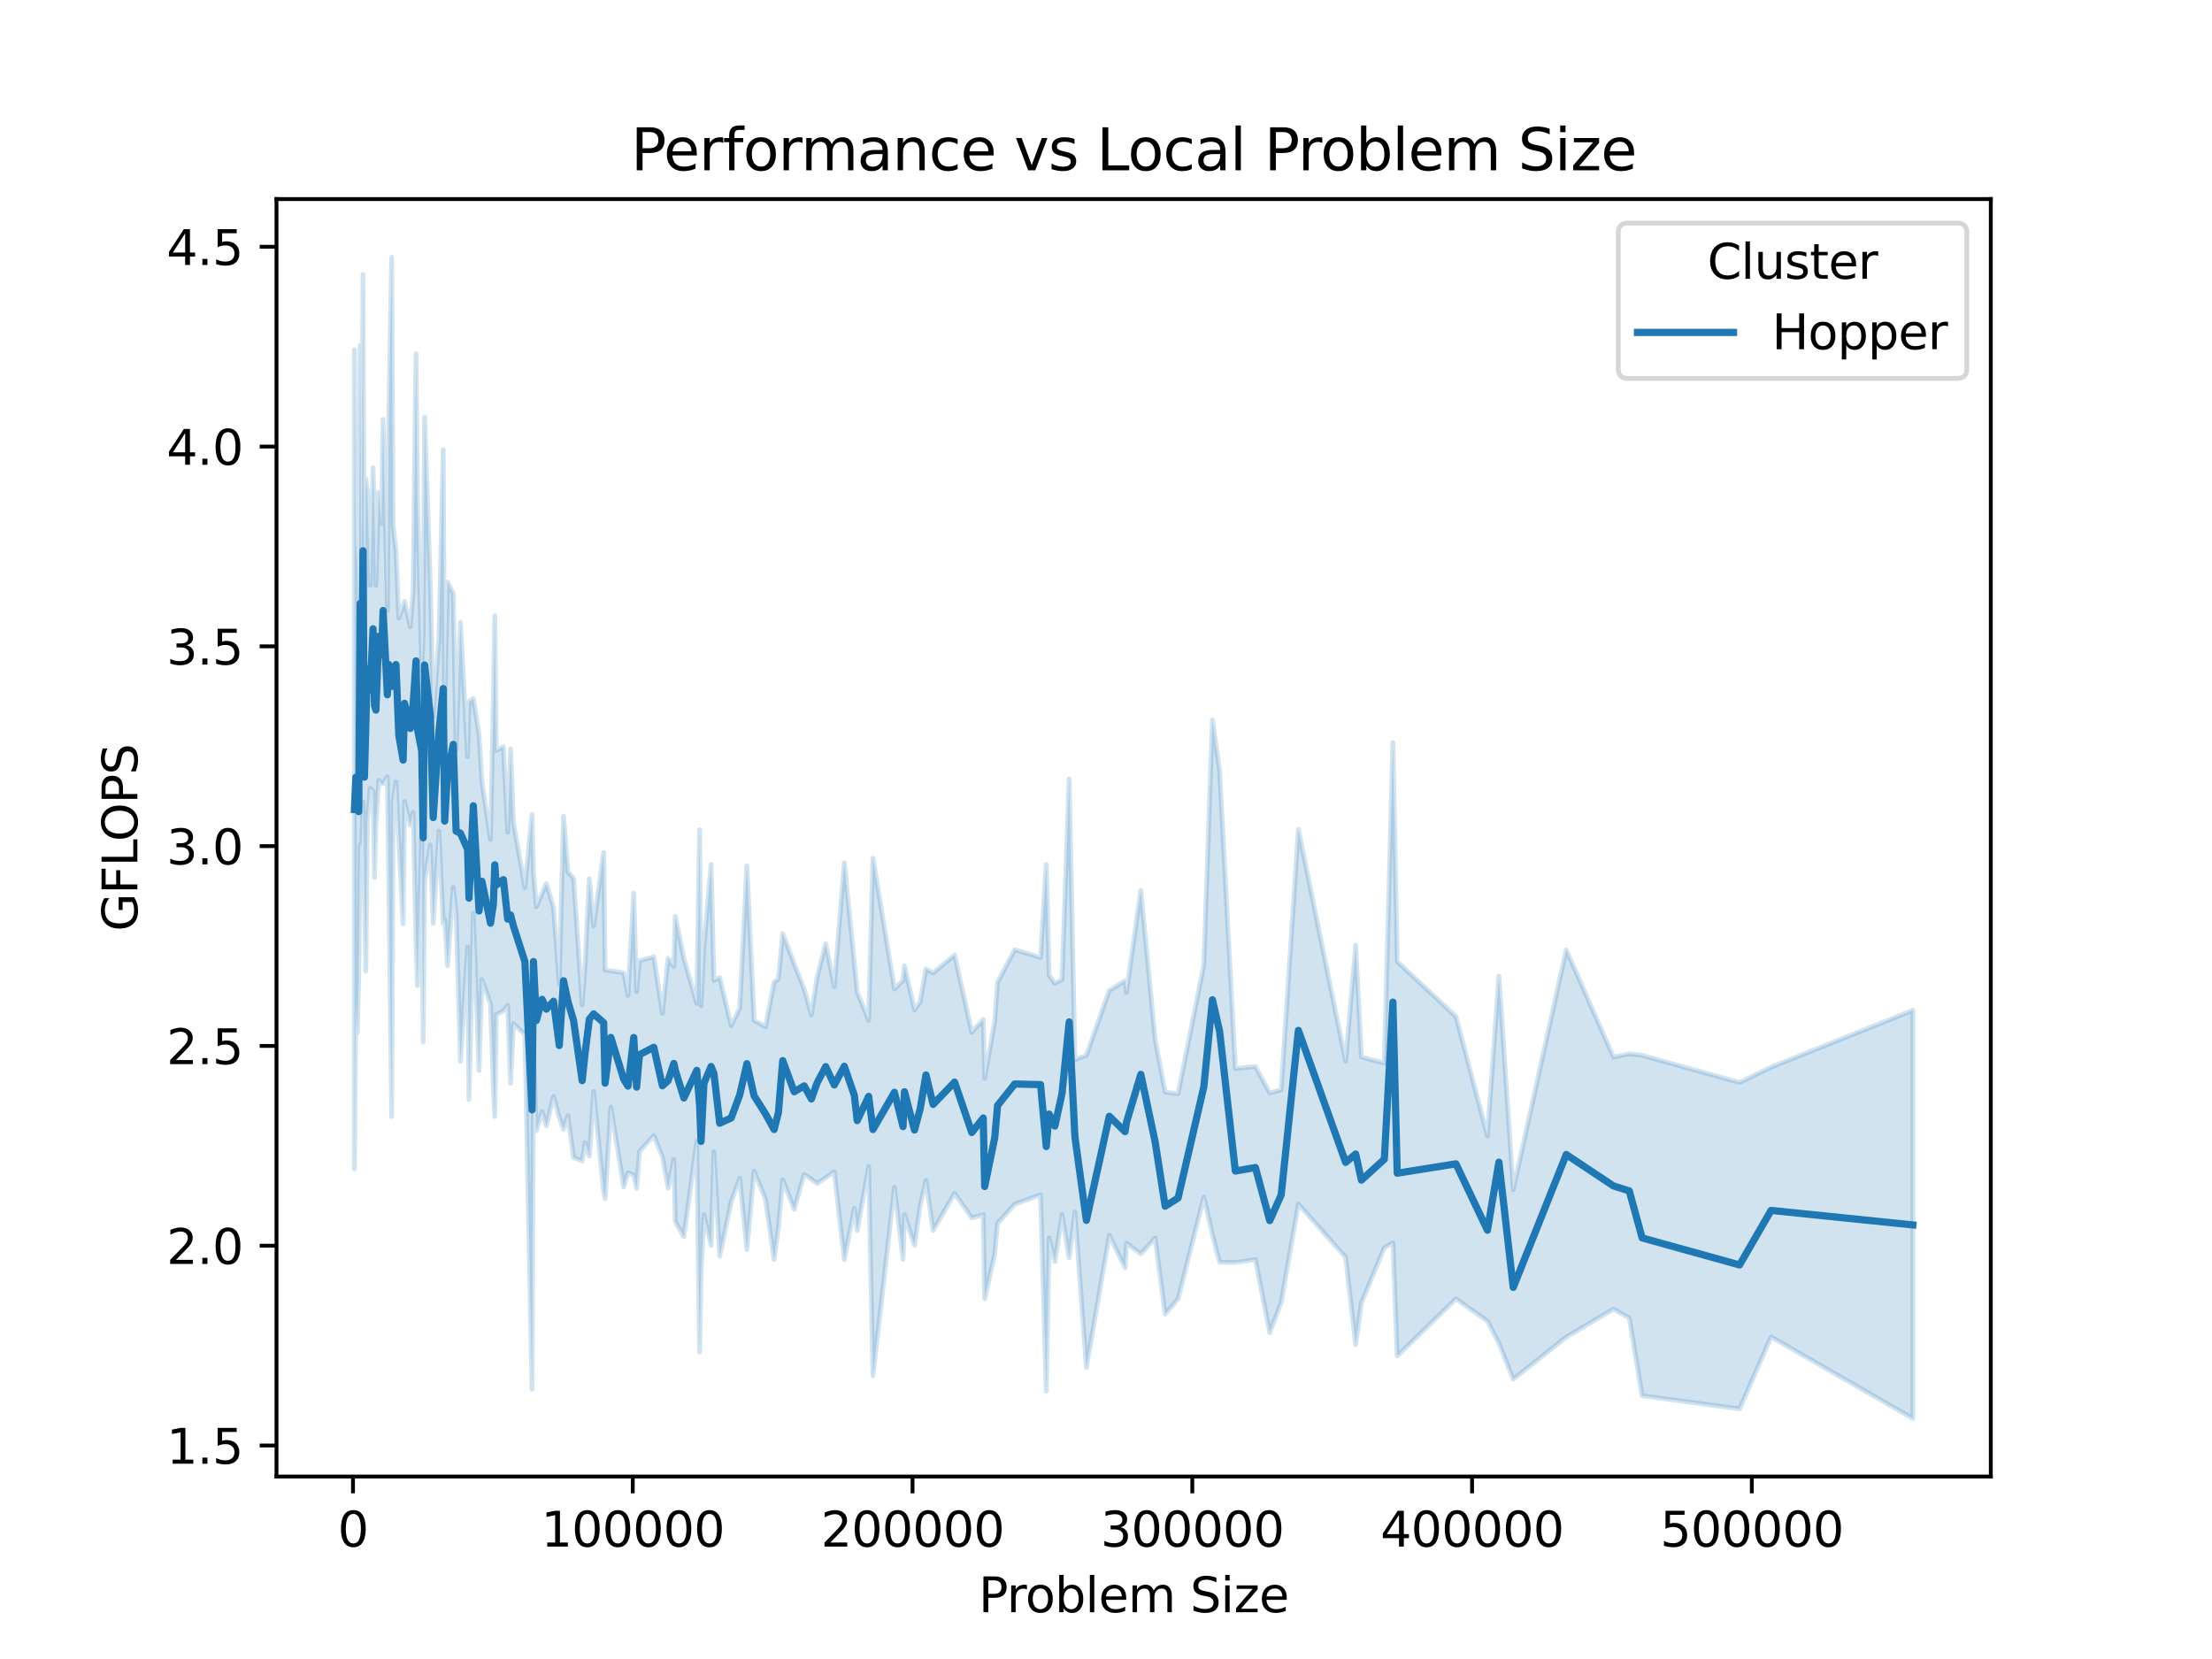<?xml version="1.0" encoding="utf-8" standalone="no"?>
<!DOCTYPE svg PUBLIC "-//W3C//DTD SVG 1.1//EN"
  "http://www.w3.org/Graphics/SVG/1.1/DTD/svg11.dtd">
<svg xmlns:xlink="http://www.w3.org/1999/xlink" width="460.8pt" height="345.6pt" viewBox="0 0 460.8 345.6" xmlns="http://www.w3.org/2000/svg" version="1.1">
 <defs>
  <style type="text/css">*{stroke-linejoin: round; stroke-linecap: butt}</style>
 </defs>
 <g id="figure_1">
  <g id="patch_1">
   <path d="M 0 345.6 
L 460.8 345.6 
L 460.8 0 
L 0 0 
z
" style="fill: #ffffff"/>
  </g>
  <g id="axes_1">
   <g id="patch_2">
    <path d="M 57.6 307.584 
L 414.72 307.584 
L 414.72 41.472 
L 57.6 41.472 
z
" style="fill: #ffffff"/>
   </g>
   <g id="PolyCollection_1">
    <defs>
     <path id="m3f96832c8a" d="M 73.833 -272.721 
L 73.833 -102.091 
L 74.131 -136.918 
L 74.43 -130.385 
L 74.728 -141.836 
L 75.026 -169.605 
L 75.325 -169.392 
L 75.623 -178.492 
L 75.921 -160.118 
L 76.22 -143.321 
L 76.518 -174.469 
L 77.115 -181.391 
L 77.712 -180.704 
L 78.01 -162.799 
L 78.309 -173.988 
L 78.905 -183.064 
L 79.502 -182.332 
L 79.801 -182.348 
L 80.696 -183.822 
L 80.994 -162.586 
L 81.591 -112.983 
L 81.889 -178.649 
L 82.486 -182.735 
L 83.083 -170.487 
L 83.978 -153.091 
L 84.277 -178.644 
L 85.47 -173.699 
L 86.067 -176.415 
L 86.664 -149.54 
L 86.962 -140.256 
L 87.857 -172.514 
L 88.156 -128.555 
L 88.454 -162.029 
L 89.648 -169.576 
L 90.244 -153.257 
L 91.438 -172.453 
L 92.333 -153.23 
L 92.632 -154.125 
L 93.228 -144.38 
L 94.422 -160.749 
L 95.019 -155.579 
L 95.914 -124.503 
L 97.406 -148.338 
L 97.704 -116.557 
L 98.6 -155.372 
L 99.793 -122.585 
L 100.39 -141.568 
L 102.18 -136.526 
L 102.777 -119.478 
L 103.076 -113.003 
L 103.374 -134.247 
L 104.866 -135.031 
L 105.761 -136.206 
L 106.358 -119.96 
L 106.955 -132.346 
L 109.342 -130.081 
L 110.834 -56.21 
L 111.132 -127.659 
L 111.729 -110.013 
L 112.923 -114.036 
L 113.818 -111.06 
L 115.31 -117.225 
L 116.503 -112.851 
L 117.399 -110.341 
L 118.294 -113.184 
L 119.487 -104.487 
L 121.278 -103.732 
L 121.874 -107.596 
L 122.77 -104.738 
L 123.665 -118.25 
L 125.754 -97.369 
L 126.052 -95.896 
L 127.246 -114.988 
L 129.931 -98.347 
L 130.826 -101.315 
L 132.02 -100.831 
L 132.617 -98.046 
L 133.213 -105.709 
L 136.197 -109.042 
L 137.988 -104.66 
L 139.181 -98.074 
L 140.375 -104.076 
L 140.673 -91.099 
L 142.464 -87.975 
L 145.149 -107.882 
L 145.746 -63.967 
L 146.044 -80.263 
L 146.641 -92.523 
L 148.133 -86.158 
L 148.73 -105.666 
L 149.924 -83.883 
L 152.311 -95.21 
L 154.101 -100.156 
L 155.593 -85.289 
L 157.085 -101.627 
L 159.472 -95.774 
L 161.263 -83.222 
L 162.158 -89.969 
L 163.053 -99.852 
L 165.44 -93.673 
L 167.529 -100.955 
L 169.021 -99.961 
L 170.215 -99.079 
L 172.005 -100.249 
L 173.795 -101.504 
L 175.884 -83.2 
L 177.973 -93.943 
L 178.57 -89.241 
L 180.957 -102.583 
L 181.852 -59.009 
L 186.328 -98.294 
L 188.118 -83.253 
L 188.417 -92.58 
L 190.505 -86.183 
L 191.699 -94.563 
L 192.893 -99.69 
L 194.385 -89.269 
L 198.861 -97.015 
L 202.441 -91.888 
L 204.828 -92.588 
L 205.127 -75.05 
L 207.216 -84.348 
L 207.812 -90.751 
L 211.393 -94.752 
L 216.764 -96.721 
L 217.958 -55.797 
L 218.555 -87.701 
L 219.748 -82.769 
L 221.24 -92.61 
L 222.732 -83.54 
L 223.926 -93.128 
L 226.313 -60.731 
L 231.087 -88.302 
L 234.37 -81.491 
L 234.668 -86.629 
L 237.652 -84.397 
L 240.636 -87.693 
L 242.725 -71.837 
L 245.41 -75.024 
L 250.781 -96.266 
L 252.572 -88.423 
L 254.064 -82.658 
L 257.346 -82.589 
L 261.524 -83.23 
L 264.508 -67.991 
L 266.895 -74.267 
L 270.476 -94.779 
L 280.323 -83.701 
L 282.411 -65.462 
L 283.605 -74.181 
L 288.379 -85.679 
L 290.17 -86.71 
L 291.065 -63.126 
L 303.299 -75.038 
L 309.864 -70.388 
L 312.251 -65.776 
L 315.235 -58.297 
L 326.276 -67.062 
L 336.123 -72.912 
L 339.405 -71.052 
L 342.09 -54.842 
L 362.381 -52.106 
L 368.946 -67.1 
L 398.487 -50.112 
L 398.487 -135.126 
L 398.487 -135.126 
L 368.946 -123.286 
L 362.381 -120.098 
L 342.09 -125.743 
L 339.405 -126.063 
L 336.123 -125.387 
L 326.276 -147.72 
L 315.235 -97.765 
L 312.251 -142.229 
L 309.864 -108.946 
L 303.299 -133.837 
L 291.065 -145.282 
L 290.17 -190.924 
L 288.379 -124.123 
L 283.605 -125.417 
L 282.411 -148.656 
L 280.323 -124.487 
L 270.476 -172.817 
L 266.895 -118.56 
L 264.508 -117.913 
L 261.524 -123.423 
L 257.346 -122.998 
L 254.064 -184.983 
L 252.572 -195.608 
L 250.781 -144.555 
L 245.41 -117.705 
L 242.725 -118.089 
L 240.636 -129.002 
L 237.652 -160.106 
L 234.668 -138.852 
L 234.37 -141.272 
L 231.087 -139.271 
L 226.313 -125.756 
L 223.926 -124.855 
L 222.732 -183.336 
L 221.24 -141.558 
L 219.748 -140.735 
L 218.555 -142.387 
L 217.958 -165.528 
L 216.764 -146.124 
L 211.393 -147.758 
L 207.812 -140.96 
L 207.216 -132.813 
L 205.127 -120.946 
L 204.828 -133.234 
L 202.441 -130.515 
L 198.861 -146.633 
L 194.385 -142.911 
L 192.893 -143.751 
L 191.699 -136.898 
L 190.505 -135.235 
L 188.417 -144.393 
L 188.118 -141.378 
L 186.328 -139.545 
L 181.852 -166.831 
L 180.957 -133.057 
L 178.57 -138.912 
L 177.973 -144.911 
L 175.884 -165.868 
L 173.795 -140.037 
L 172.005 -149.009 
L 170.215 -142.037 
L 169.021 -134.156 
L 167.529 -139.533 
L 165.44 -144.822 
L 163.053 -151.13 
L 162.158 -141.632 
L 161.263 -141.008 
L 159.472 -131.713 
L 157.085 -133.003 
L 155.593 -165.257 
L 154.101 -135.572 
L 152.311 -131.938 
L 149.924 -141.982 
L 148.73 -141.358 
L 148.133 -165.54 
L 146.641 -148.27 
L 146.044 -136.028 
L 145.746 -172.76 
L 145.149 -136.539 
L 142.464 -145.929 
L 140.673 -154.738 
L 140.375 -144.231 
L 139.181 -145.974 
L 137.988 -134.501 
L 136.197 -146.269 
L 133.213 -145.452 
L 132.617 -139.022 
L 132.02 -159.525 
L 130.826 -138.189 
L 129.931 -142.939 
L 127.246 -143.349 
L 126.052 -143.556 
L 125.754 -168.029 
L 123.665 -152.688 
L 122.77 -162.551 
L 121.874 -144.613 
L 121.278 -136.245 
L 119.487 -162.579 
L 118.294 -164.006 
L 117.399 -175.571 
L 116.503 -140.639 
L 115.31 -156.478 
L 113.818 -161.526 
L 112.923 -159.439 
L 111.729 -156.697 
L 111.132 -163.847 
L 110.834 -175.964 
L 109.342 -160.641 
L 106.955 -174.294 
L 106.358 -189.574 
L 105.761 -172.215 
L 104.866 -190.045 
L 103.374 -189.227 
L 103.076 -217.337 
L 102.777 -198.987 
L 102.18 -170.722 
L 100.39 -182.675 
L 99.793 -192.532 
L 98.6 -200.108 
L 97.704 -199.42 
L 97.406 -187.935 
L 95.914 -215.995 
L 95.019 -189.413 
L 94.422 -221.976 
L 93.228 -224.359 
L 92.632 -196.419 
L 92.333 -251.921 
L 91.438 -212.45 
L 90.244 -196.203 
L 89.648 -223.833 
L 88.454 -258.687 
L 88.156 -213.142 
L 87.857 -205.919 
L 86.962 -242.043 
L 86.664 -271.907 
L 86.067 -222.498 
L 85.47 -215.025 
L 84.277 -220.315 
L 83.978 -219.25 
L 83.083 -216.81 
L 82.486 -230.827 
L 81.889 -236.061 
L 81.591 -292.032 
L 80.994 -257.748 
L 80.696 -218.435 
L 79.801 -258.256 
L 79.502 -236.494 
L 78.905 -242.994 
L 78.309 -223.644 
L 78.01 -239.337 
L 77.712 -248.165 
L 77.115 -223.625 
L 76.518 -243.559 
L 76.22 -245.868 
L 75.921 -209.096 
L 75.623 -288.427 
L 75.325 -222.941 
L 75.026 -273.694 
L 74.728 -210.93 
L 74.43 -228.519 
L 74.131 -233.204 
L 73.833 -272.721 
z
" style="stroke: #1f77b4; stroke-opacity: 0.2"/>
    </defs>
    <g clip-path="url(#pcfc0350283)">
     <use xlink:href="#m3f96832c8a" x="0" y="345.6" style="fill: #1f77b4; fill-opacity: 0.2; stroke: #1f77b4; stroke-opacity: 0.2"/>
    </g>
   </g>
   <g id="matplotlib.axis_1">
    <g id="xtick_1">
     <g id="line2d_1">
      <defs>
       <path id="mb9434ec7a4" d="M 0 0 
L 0 3.5 
" style="stroke: #000000; stroke-width: 0.8"/>
      </defs>
      <g>
       <use xlink:href="#mb9434ec7a4" x="73.534" y="307.584" style="stroke: #000000; stroke-width: 0.8"/>
      </g>
     </g>
     <g id="text_1">
      <!-- 0 -->
      <g transform="translate(70.353 322.182)scale(0.1 -0.1)">
       <defs>
        <path id="DejaVuSans-30" d="M 2034 4250 
Q 1547 4250 1301 3770 
Q 1056 3291 1056 2328 
Q 1056 1369 1301 889 
Q 1547 409 2034 409 
Q 2525 409 2770 889 
Q 3016 1369 3016 2328 
Q 3016 3291 2770 3770 
Q 2525 4250 2034 4250 
z
M 2034 4750 
Q 2819 4750 3233 4129 
Q 3647 3509 3647 2328 
Q 3647 1150 3233 529 
Q 2819 -91 2034 -91 
Q 1250 -91 836 529 
Q 422 1150 422 2328 
Q 422 3509 836 4129 
Q 1250 4750 2034 4750 
z
" transform="scale(0.016)"/>
       </defs>
       <use xlink:href="#DejaVuSans-30"/>
      </g>
     </g>
    </g>
    <g id="xtick_2">
     <g id="line2d_2">
      <g>
       <use xlink:href="#mb9434ec7a4" x="131.815" y="307.584" style="stroke: #000000; stroke-width: 0.8"/>
      </g>
     </g>
     <g id="text_2">
      <!-- 100000 -->
      <g transform="translate(112.727 322.182)scale(0.1 -0.1)">
       <defs>
        <path id="DejaVuSans-31" d="M 794 531 
L 1825 531 
L 1825 4091 
L 703 3866 
L 703 4441 
L 1819 4666 
L 2450 4666 
L 2450 531 
L 3481 531 
L 3481 0 
L 794 0 
L 794 531 
z
" transform="scale(0.016)"/>
       </defs>
       <use xlink:href="#DejaVuSans-31"/>
       <use xlink:href="#DejaVuSans-30" x="63.623"/>
       <use xlink:href="#DejaVuSans-30" x="127.246"/>
       <use xlink:href="#DejaVuSans-30" x="190.869"/>
       <use xlink:href="#DejaVuSans-30" x="254.492"/>
       <use xlink:href="#DejaVuSans-30" x="318.115"/>
      </g>
     </g>
    </g>
    <g id="xtick_3">
     <g id="line2d_3">
      <g>
       <use xlink:href="#mb9434ec7a4" x="190.095" y="307.584" style="stroke: #000000; stroke-width: 0.8"/>
      </g>
     </g>
     <g id="text_3">
      <!-- 200000 -->
      <g transform="translate(171.008 322.182)scale(0.1 -0.1)">
       <defs>
        <path id="DejaVuSans-32" d="M 1228 531 
L 3431 531 
L 3431 0 
L 469 0 
L 469 531 
Q 828 903 1448 1529 
Q 2069 2156 2228 2338 
Q 2531 2678 2651 2914 
Q 2772 3150 2772 3378 
Q 2772 3750 2511 3984 
Q 2250 4219 1831 4219 
Q 1534 4219 1204 4116 
Q 875 4013 500 3803 
L 500 4441 
Q 881 4594 1212 4672 
Q 1544 4750 1819 4750 
Q 2544 4750 2975 4387 
Q 3406 4025 3406 3419 
Q 3406 3131 3298 2873 
Q 3191 2616 2906 2266 
Q 2828 2175 2409 1742 
Q 1991 1309 1228 531 
z
" transform="scale(0.016)"/>
       </defs>
       <use xlink:href="#DejaVuSans-32"/>
       <use xlink:href="#DejaVuSans-30" x="63.623"/>
       <use xlink:href="#DejaVuSans-30" x="127.246"/>
       <use xlink:href="#DejaVuSans-30" x="190.869"/>
       <use xlink:href="#DejaVuSans-30" x="254.492"/>
       <use xlink:href="#DejaVuSans-30" x="318.115"/>
      </g>
     </g>
    </g>
    <g id="xtick_4">
     <g id="line2d_4">
      <g>
       <use xlink:href="#mb9434ec7a4" x="248.376" y="307.584" style="stroke: #000000; stroke-width: 0.8"/>
      </g>
     </g>
     <g id="text_4">
      <!-- 300000 -->
      <g transform="translate(229.288 322.182)scale(0.1 -0.1)">
       <defs>
        <path id="DejaVuSans-33" d="M 2597 2516 
Q 3050 2419 3304 2112 
Q 3559 1806 3559 1356 
Q 3559 666 3084 287 
Q 2609 -91 1734 -91 
Q 1441 -91 1130 -33 
Q 819 25 488 141 
L 488 750 
Q 750 597 1062 519 
Q 1375 441 1716 441 
Q 2309 441 2620 675 
Q 2931 909 2931 1356 
Q 2931 1769 2642 2001 
Q 2353 2234 1838 2234 
L 1294 2234 
L 1294 2753 
L 1863 2753 
Q 2328 2753 2575 2939 
Q 2822 3125 2822 3475 
Q 2822 3834 2567 4026 
Q 2313 4219 1838 4219 
Q 1578 4219 1281 4162 
Q 984 4106 628 3988 
L 628 4550 
Q 988 4650 1302 4700 
Q 1616 4750 1894 4750 
Q 2613 4750 3031 4423 
Q 3450 4097 3450 3541 
Q 3450 3153 3228 2886 
Q 3006 2619 2597 2516 
z
" transform="scale(0.016)"/>
       </defs>
       <use xlink:href="#DejaVuSans-33"/>
       <use xlink:href="#DejaVuSans-30" x="63.623"/>
       <use xlink:href="#DejaVuSans-30" x="127.246"/>
       <use xlink:href="#DejaVuSans-30" x="190.869"/>
       <use xlink:href="#DejaVuSans-30" x="254.492"/>
       <use xlink:href="#DejaVuSans-30" x="318.115"/>
      </g>
     </g>
    </g>
    <g id="xtick_5">
     <g id="line2d_5">
      <g>
       <use xlink:href="#mb9434ec7a4" x="306.656" y="307.584" style="stroke: #000000; stroke-width: 0.8"/>
      </g>
     </g>
     <g id="text_5">
      <!-- 400000 -->
      <g transform="translate(287.568 322.182)scale(0.1 -0.1)">
       <defs>
        <path id="DejaVuSans-34" d="M 2419 4116 
L 825 1625 
L 2419 1625 
L 2419 4116 
z
M 2253 4666 
L 3047 4666 
L 3047 1625 
L 3713 1625 
L 3713 1100 
L 3047 1100 
L 3047 0 
L 2419 0 
L 2419 1100 
L 313 1100 
L 313 1709 
L 2253 4666 
z
" transform="scale(0.016)"/>
       </defs>
       <use xlink:href="#DejaVuSans-34"/>
       <use xlink:href="#DejaVuSans-30" x="63.623"/>
       <use xlink:href="#DejaVuSans-30" x="127.246"/>
       <use xlink:href="#DejaVuSans-30" x="190.869"/>
       <use xlink:href="#DejaVuSans-30" x="254.492"/>
       <use xlink:href="#DejaVuSans-30" x="318.115"/>
      </g>
     </g>
    </g>
    <g id="xtick_6">
     <g id="line2d_6">
      <g>
       <use xlink:href="#mb9434ec7a4" x="364.936" y="307.584" style="stroke: #000000; stroke-width: 0.8"/>
      </g>
     </g>
     <g id="text_6">
      <!-- 500000 -->
      <g transform="translate(345.849 322.182)scale(0.1 -0.1)">
       <defs>
        <path id="DejaVuSans-35" d="M 691 4666 
L 3169 4666 
L 3169 4134 
L 1269 4134 
L 1269 2991 
Q 1406 3038 1543 3061 
Q 1681 3084 1819 3084 
Q 2600 3084 3056 2656 
Q 3513 2228 3513 1497 
Q 3513 744 3044 326 
Q 2575 -91 1722 -91 
Q 1428 -91 1123 -41 
Q 819 9 494 109 
L 494 744 
Q 775 591 1075 516 
Q 1375 441 1709 441 
Q 2250 441 2565 725 
Q 2881 1009 2881 1497 
Q 2881 1984 2565 2268 
Q 2250 2553 1709 2553 
Q 1456 2553 1204 2497 
Q 953 2441 691 2322 
L 691 4666 
z
" transform="scale(0.016)"/>
       </defs>
       <use xlink:href="#DejaVuSans-35"/>
       <use xlink:href="#DejaVuSans-30" x="63.623"/>
       <use xlink:href="#DejaVuSans-30" x="127.246"/>
       <use xlink:href="#DejaVuSans-30" x="190.869"/>
       <use xlink:href="#DejaVuSans-30" x="254.492"/>
       <use xlink:href="#DejaVuSans-30" x="318.115"/>
      </g>
     </g>
    </g>
    <g id="text_7">
     <!-- Problem Size -->
     <g transform="translate(203.867 335.861)scale(0.1 -0.1)">
      <defs>
       <path id="DejaVuSans-50" d="M 1259 4147 
L 1259 2394 
L 2053 2394 
Q 2494 2394 2734 2622 
Q 2975 2850 2975 3272 
Q 2975 3691 2734 3919 
Q 2494 4147 2053 4147 
L 1259 4147 
z
M 628 4666 
L 2053 4666 
Q 2838 4666 3239 4311 
Q 3641 3956 3641 3272 
Q 3641 2581 3239 2228 
Q 2838 1875 2053 1875 
L 1259 1875 
L 1259 0 
L 628 0 
L 628 4666 
z
" transform="scale(0.016)"/>
       <path id="DejaVuSans-72" d="M 2631 2963 
Q 2534 3019 2420 3045 
Q 2306 3072 2169 3072 
Q 1681 3072 1420 2755 
Q 1159 2438 1159 1844 
L 1159 0 
L 581 0 
L 581 3500 
L 1159 3500 
L 1159 2956 
Q 1341 3275 1631 3429 
Q 1922 3584 2338 3584 
Q 2397 3584 2469 3576 
Q 2541 3569 2628 3553 
L 2631 2963 
z
" transform="scale(0.016)"/>
       <path id="DejaVuSans-6f" d="M 1959 3097 
Q 1497 3097 1228 2736 
Q 959 2375 959 1747 
Q 959 1119 1226 758 
Q 1494 397 1959 397 
Q 2419 397 2687 759 
Q 2956 1122 2956 1747 
Q 2956 2369 2687 2733 
Q 2419 3097 1959 3097 
z
M 1959 3584 
Q 2709 3584 3137 3096 
Q 3566 2609 3566 1747 
Q 3566 888 3137 398 
Q 2709 -91 1959 -91 
Q 1206 -91 779 398 
Q 353 888 353 1747 
Q 353 2609 779 3096 
Q 1206 3584 1959 3584 
z
" transform="scale(0.016)"/>
       <path id="DejaVuSans-62" d="M 3116 1747 
Q 3116 2381 2855 2742 
Q 2594 3103 2138 3103 
Q 1681 3103 1420 2742 
Q 1159 2381 1159 1747 
Q 1159 1113 1420 752 
Q 1681 391 2138 391 
Q 2594 391 2855 752 
Q 3116 1113 3116 1747 
z
M 1159 2969 
Q 1341 3281 1617 3432 
Q 1894 3584 2278 3584 
Q 2916 3584 3314 3078 
Q 3713 2572 3713 1747 
Q 3713 922 3314 415 
Q 2916 -91 2278 -91 
Q 1894 -91 1617 61 
Q 1341 213 1159 525 
L 1159 0 
L 581 0 
L 581 4863 
L 1159 4863 
L 1159 2969 
z
" transform="scale(0.016)"/>
       <path id="DejaVuSans-6c" d="M 603 4863 
L 1178 4863 
L 1178 0 
L 603 0 
L 603 4863 
z
" transform="scale(0.016)"/>
       <path id="DejaVuSans-65" d="M 3597 1894 
L 3597 1613 
L 953 1613 
Q 991 1019 1311 708 
Q 1631 397 2203 397 
Q 2534 397 2845 478 
Q 3156 559 3463 722 
L 3463 178 
Q 3153 47 2828 -22 
Q 2503 -91 2169 -91 
Q 1331 -91 842 396 
Q 353 884 353 1716 
Q 353 2575 817 3079 
Q 1281 3584 2069 3584 
Q 2775 3584 3186 3129 
Q 3597 2675 3597 1894 
z
M 3022 2063 
Q 3016 2534 2758 2815 
Q 2500 3097 2075 3097 
Q 1594 3097 1305 2825 
Q 1016 2553 972 2059 
L 3022 2063 
z
" transform="scale(0.016)"/>
       <path id="DejaVuSans-6d" d="M 3328 2828 
Q 3544 3216 3844 3400 
Q 4144 3584 4550 3584 
Q 5097 3584 5394 3201 
Q 5691 2819 5691 2113 
L 5691 0 
L 5113 0 
L 5113 2094 
Q 5113 2597 4934 2840 
Q 4756 3084 4391 3084 
Q 3944 3084 3684 2787 
Q 3425 2491 3425 1978 
L 3425 0 
L 2847 0 
L 2847 2094 
Q 2847 2600 2669 2842 
Q 2491 3084 2119 3084 
Q 1678 3084 1418 2786 
Q 1159 2488 1159 1978 
L 1159 0 
L 581 0 
L 581 3500 
L 1159 3500 
L 1159 2956 
Q 1356 3278 1631 3431 
Q 1906 3584 2284 3584 
Q 2666 3584 2933 3390 
Q 3200 3197 3328 2828 
z
" transform="scale(0.016)"/>
       <path id="DejaVuSans-20" transform="scale(0.016)"/>
       <path id="DejaVuSans-53" d="M 3425 4513 
L 3425 3897 
Q 3066 4069 2747 4153 
Q 2428 4238 2131 4238 
Q 1616 4238 1336 4038 
Q 1056 3838 1056 3469 
Q 1056 3159 1242 3001 
Q 1428 2844 1947 2747 
L 2328 2669 
Q 3034 2534 3370 2195 
Q 3706 1856 3706 1288 
Q 3706 609 3251 259 
Q 2797 -91 1919 -91 
Q 1588 -91 1214 -16 
Q 841 59 441 206 
L 441 856 
Q 825 641 1194 531 
Q 1563 422 1919 422 
Q 2459 422 2753 634 
Q 3047 847 3047 1241 
Q 3047 1584 2836 1778 
Q 2625 1972 2144 2069 
L 1759 2144 
Q 1053 2284 737 2584 
Q 422 2884 422 3419 
Q 422 4038 858 4394 
Q 1294 4750 2059 4750 
Q 2388 4750 2728 4690 
Q 3069 4631 3425 4513 
z
" transform="scale(0.016)"/>
       <path id="DejaVuSans-69" d="M 603 3500 
L 1178 3500 
L 1178 0 
L 603 0 
L 603 3500 
z
M 603 4863 
L 1178 4863 
L 1178 4134 
L 603 4134 
L 603 4863 
z
" transform="scale(0.016)"/>
       <path id="DejaVuSans-7a" d="M 353 3500 
L 3084 3500 
L 3084 2975 
L 922 459 
L 3084 459 
L 3084 0 
L 275 0 
L 275 525 
L 2438 3041 
L 353 3041 
L 353 3500 
z
" transform="scale(0.016)"/>
      </defs>
      <use xlink:href="#DejaVuSans-50"/>
      <use xlink:href="#DejaVuSans-72" x="58.553"/>
      <use xlink:href="#DejaVuSans-6f" x="97.416"/>
      <use xlink:href="#DejaVuSans-62" x="158.598"/>
      <use xlink:href="#DejaVuSans-6c" x="222.074"/>
      <use xlink:href="#DejaVuSans-65" x="249.857"/>
      <use xlink:href="#DejaVuSans-6d" x="311.381"/>
      <use xlink:href="#DejaVuSans-20" x="408.793"/>
      <use xlink:href="#DejaVuSans-53" x="440.58"/>
      <use xlink:href="#DejaVuSans-69" x="504.057"/>
      <use xlink:href="#DejaVuSans-7a" x="531.84"/>
      <use xlink:href="#DejaVuSans-65" x="584.33"/>
     </g>
    </g>
   </g>
   <g id="matplotlib.axis_2">
    <g id="ytick_1">
     <g id="line2d_7">
      <defs>
       <path id="m9a4a023875" d="M 0 0 
L -3.5 0 
" style="stroke: #000000; stroke-width: 0.8"/>
      </defs>
      <g>
       <use xlink:href="#m9a4a023875" x="57.6" y="301.121" style="stroke: #000000; stroke-width: 0.8"/>
      </g>
     </g>
     <g id="text_8">
      <!-- 1.5 -->
      <g transform="translate(34.697 304.92)scale(0.1 -0.1)">
       <defs>
        <path id="DejaVuSans-2e" d="M 684 794 
L 1344 794 
L 1344 0 
L 684 0 
L 684 794 
z
" transform="scale(0.016)"/>
       </defs>
       <use xlink:href="#DejaVuSans-31"/>
       <use xlink:href="#DejaVuSans-2e" x="63.623"/>
       <use xlink:href="#DejaVuSans-35" x="95.41"/>
      </g>
     </g>
    </g>
    <g id="ytick_2">
     <g id="line2d_8">
      <g>
       <use xlink:href="#m9a4a023875" x="57.6" y="259.501" style="stroke: #000000; stroke-width: 0.8"/>
      </g>
     </g>
     <g id="text_9">
      <!-- 2.0 -->
      <g transform="translate(34.697 263.3)scale(0.1 -0.1)">
       <use xlink:href="#DejaVuSans-32"/>
       <use xlink:href="#DejaVuSans-2e" x="63.623"/>
       <use xlink:href="#DejaVuSans-30" x="95.41"/>
      </g>
     </g>
    </g>
    <g id="ytick_3">
     <g id="line2d_9">
      <g>
       <use xlink:href="#m9a4a023875" x="57.6" y="217.881" style="stroke: #000000; stroke-width: 0.8"/>
      </g>
     </g>
     <g id="text_10">
      <!-- 2.5 -->
      <g transform="translate(34.697 221.68)scale(0.1 -0.1)">
       <use xlink:href="#DejaVuSans-32"/>
       <use xlink:href="#DejaVuSans-2e" x="63.623"/>
       <use xlink:href="#DejaVuSans-35" x="95.41"/>
      </g>
     </g>
    </g>
    <g id="ytick_4">
     <g id="line2d_10">
      <g>
       <use xlink:href="#m9a4a023875" x="57.6" y="176.261" style="stroke: #000000; stroke-width: 0.8"/>
      </g>
     </g>
     <g id="text_11">
      <!-- 3.0 -->
      <g transform="translate(34.697 180.061)scale(0.1 -0.1)">
       <use xlink:href="#DejaVuSans-33"/>
       <use xlink:href="#DejaVuSans-2e" x="63.623"/>
       <use xlink:href="#DejaVuSans-30" x="95.41"/>
      </g>
     </g>
    </g>
    <g id="ytick_5">
     <g id="line2d_11">
      <g>
       <use xlink:href="#m9a4a023875" x="57.6" y="134.641" style="stroke: #000000; stroke-width: 0.8"/>
      </g>
     </g>
     <g id="text_12">
      <!-- 3.5 -->
      <g transform="translate(34.697 138.441)scale(0.1 -0.1)">
       <use xlink:href="#DejaVuSans-33"/>
       <use xlink:href="#DejaVuSans-2e" x="63.623"/>
       <use xlink:href="#DejaVuSans-35" x="95.41"/>
      </g>
     </g>
    </g>
    <g id="ytick_6">
     <g id="line2d_12">
      <g>
       <use xlink:href="#m9a4a023875" x="57.6" y="93.022" style="stroke: #000000; stroke-width: 0.8"/>
      </g>
     </g>
     <g id="text_13">
      <!-- 4.0 -->
      <g transform="translate(34.697 96.821)scale(0.1 -0.1)">
       <use xlink:href="#DejaVuSans-34"/>
       <use xlink:href="#DejaVuSans-2e" x="63.623"/>
       <use xlink:href="#DejaVuSans-30" x="95.41"/>
      </g>
     </g>
    </g>
    <g id="ytick_7">
     <g id="line2d_13">
      <g>
       <use xlink:href="#m9a4a023875" x="57.6" y="51.402" style="stroke: #000000; stroke-width: 0.8"/>
      </g>
     </g>
     <g id="text_14">
      <!-- 4.5 -->
      <g transform="translate(34.697 55.201)scale(0.1 -0.1)">
       <use xlink:href="#DejaVuSans-34"/>
       <use xlink:href="#DejaVuSans-2e" x="63.623"/>
       <use xlink:href="#DejaVuSans-35" x="95.41"/>
      </g>
     </g>
    </g>
    <g id="text_15">
     <!-- GFLOPS -->
     <g transform="translate(28.617 194.008)rotate(-90)scale(0.1 -0.1)">
      <defs>
       <path id="DejaVuSans-47" d="M 3809 666 
L 3809 1919 
L 2778 1919 
L 2778 2438 
L 4434 2438 
L 4434 434 
Q 4069 175 3628 42 
Q 3188 -91 2688 -91 
Q 1594 -91 976 548 
Q 359 1188 359 2328 
Q 359 3472 976 4111 
Q 1594 4750 2688 4750 
Q 3144 4750 3555 4637 
Q 3966 4525 4313 4306 
L 4313 3634 
Q 3963 3931 3569 4081 
Q 3175 4231 2741 4231 
Q 1884 4231 1454 3753 
Q 1025 3275 1025 2328 
Q 1025 1384 1454 906 
Q 1884 428 2741 428 
Q 3075 428 3337 486 
Q 3600 544 3809 666 
z
" transform="scale(0.016)"/>
       <path id="DejaVuSans-46" d="M 628 4666 
L 3309 4666 
L 3309 4134 
L 1259 4134 
L 1259 2759 
L 3109 2759 
L 3109 2228 
L 1259 2228 
L 1259 0 
L 628 0 
L 628 4666 
z
" transform="scale(0.016)"/>
       <path id="DejaVuSans-4c" d="M 628 4666 
L 1259 4666 
L 1259 531 
L 3531 531 
L 3531 0 
L 628 0 
L 628 4666 
z
" transform="scale(0.016)"/>
       <path id="DejaVuSans-4f" d="M 2522 4238 
Q 1834 4238 1429 3725 
Q 1025 3213 1025 2328 
Q 1025 1447 1429 934 
Q 1834 422 2522 422 
Q 3209 422 3611 934 
Q 4013 1447 4013 2328 
Q 4013 3213 3611 3725 
Q 3209 4238 2522 4238 
z
M 2522 4750 
Q 3503 4750 4090 4092 
Q 4678 3434 4678 2328 
Q 4678 1225 4090 567 
Q 3503 -91 2522 -91 
Q 1538 -91 948 565 
Q 359 1222 359 2328 
Q 359 3434 948 4092 
Q 1538 4750 2522 4750 
z
" transform="scale(0.016)"/>
      </defs>
      <use xlink:href="#DejaVuSans-47"/>
      <use xlink:href="#DejaVuSans-46" x="77.49"/>
      <use xlink:href="#DejaVuSans-4c" x="135.01"/>
      <use xlink:href="#DejaVuSans-4f" x="187.098"/>
      <use xlink:href="#DejaVuSans-50" x="265.809"/>
      <use xlink:href="#DejaVuSans-53" x="326.111"/>
     </g>
    </g>
   </g>
   <g id="line2d_14">
    <path d="M 73.833 168.629 
L 74.131 161.92 
L 74.43 168.238 
L 74.728 169.07 
L 75.026 125.72 
L 75.325 149.398 
L 75.623 114.729 
L 75.921 161.889 
L 76.518 139.295 
L 77.115 143.664 
L 77.712 130.99 
L 78.01 146.935 
L 78.309 147.92 
L 78.905 132.549 
L 79.502 136.415 
L 79.801 127.194 
L 80.696 144.725 
L 80.994 138.434 
L 81.591 143.002 
L 81.889 139.637 
L 82.486 138.439 
L 83.083 153.202 
L 83.978 158.336 
L 84.277 146.513 
L 85.47 151.752 
L 86.067 146.735 
L 86.664 137.673 
L 86.962 151.851 
L 87.857 156.514 
L 88.156 174.529 
L 88.454 138.522 
L 89.648 149.154 
L 90.244 170.313 
L 91.438 152.483 
L 92.333 143.435 
L 92.632 171.039 
L 93.228 160.996 
L 94.422 155.071 
L 95.019 173.148 
L 95.914 173.573 
L 97.406 176.943 
L 97.704 187.106 
L 98.6 167.857 
L 99.793 189.767 
L 100.39 183.581 
L 102.18 192.32 
L 102.777 188.392 
L 103.076 180.162 
L 103.374 184.398 
L 104.866 183.243 
L 105.761 191.466 
L 106.358 190.6 
L 106.955 192.907 
L 109.342 200.313 
L 110.834 231.197 
L 111.132 200.307 
L 111.729 212.588 
L 112.923 208.18 
L 113.818 210.216 
L 115.31 208.579 
L 116.503 217.801 
L 117.399 204.311 
L 118.294 208.6 
L 119.487 212.616 
L 121.278 225.123 
L 121.874 219.448 
L 122.77 212.328 
L 123.665 211.214 
L 125.754 213.048 
L 126.052 225.641 
L 127.246 216.116 
L 129.931 224.825 
L 130.826 226.258 
L 132.02 216.126 
L 132.617 226.473 
L 133.213 219.709 
L 136.197 218.17 
L 137.988 226.186 
L 139.181 225.11 
L 140.375 221.537 
L 140.673 222.942 
L 142.464 228.728 
L 145.149 222.973 
L 145.746 230.344 
L 146.044 237.776 
L 146.641 225.683 
L 148.133 222.172 
L 148.73 223.66 
L 149.924 233.992 
L 152.311 232.895 
L 154.101 228.108 
L 155.593 221.585 
L 157.085 228.265 
L 159.472 232.038 
L 161.263 235.295 
L 162.158 231.784 
L 163.053 220.955 
L 165.44 227.434 
L 167.529 226.211 
L 169.021 228.934 
L 170.215 225.6 
L 172.005 222.196 
L 173.795 226.012 
L 175.884 222.126 
L 177.973 228.181 
L 178.57 233.439 
L 180.957 228.394 
L 181.852 235.301 
L 186.328 227.551 
L 188.118 234.69 
L 188.417 227.428 
L 190.505 235.401 
L 191.699 230.971 
L 192.893 223.929 
L 194.385 230.063 
L 198.861 225.421 
L 202.441 235.926 
L 204.828 232.902 
L 205.127 247.166 
L 207.216 237.041 
L 207.812 230.287 
L 211.393 225.816 
L 216.764 225.946 
L 217.958 238.847 
L 218.555 232.081 
L 219.748 234.576 
L 221.24 227.774 
L 222.732 212.886 
L 223.926 236.831 
L 226.313 254.226 
L 231.087 232.537 
L 234.37 235.743 
L 234.668 233.798 
L 237.652 223.806 
L 240.636 237.867 
L 242.725 251.273 
L 245.41 249.574 
L 250.781 226.389 
L 252.572 208.269 
L 254.064 214.839 
L 257.346 243.949 
L 261.524 243.217 
L 264.508 254.28 
L 266.895 248.908 
L 270.476 214.647 
L 280.323 242.141 
L 282.411 240.405 
L 283.605 245.838 
L 288.379 241.5 
L 290.17 208.768 
L 291.065 244.4 
L 303.299 242.453 
L 309.864 256.282 
L 312.251 242.102 
L 315.235 268.187 
L 326.276 240.515 
L 336.123 247.056 
L 339.405 248.081 
L 342.09 257.884 
L 362.381 263.513 
L 368.946 252.151 
L 398.487 255.177 
L 398.487 255.177 
" clip-path="url(#pcfc0350283)" style="fill: none; stroke: #1f77b4; stroke-width: 1.5; stroke-linecap: square"/>
   </g>
   <g id="line2d_15"/>
   <g id="patch_3">
    <path d="M 57.6 307.584 
L 57.6 41.472 
" style="fill: none; stroke: #000000; stroke-width: 0.8; stroke-linejoin: miter; stroke-linecap: square"/>
   </g>
   <g id="patch_4">
    <path d="M 414.72 307.584 
L 414.72 41.472 
" style="fill: none; stroke: #000000; stroke-width: 0.8; stroke-linejoin: miter; stroke-linecap: square"/>
   </g>
   <g id="patch_5">
    <path d="M 57.6 307.584 
L 414.72 307.584 
" style="fill: none; stroke: #000000; stroke-width: 0.8; stroke-linejoin: miter; stroke-linecap: square"/>
   </g>
   <g id="patch_6">
    <path d="M 57.6 41.472 
L 414.72 41.472 
" style="fill: none; stroke: #000000; stroke-width: 0.8; stroke-linejoin: miter; stroke-linecap: square"/>
   </g>
   <g id="text_16">
    <!-- Performance vs Local Problem Size -->
    <g transform="translate(131.44 35.472)scale(0.12 -0.12)">
     <defs>
      <path id="DejaVuSans-66" d="M 2375 4863 
L 2375 4384 
L 1825 4384 
Q 1516 4384 1395 4259 
Q 1275 4134 1275 3809 
L 1275 3500 
L 2222 3500 
L 2222 3053 
L 1275 3053 
L 1275 0 
L 697 0 
L 697 3053 
L 147 3053 
L 147 3500 
L 697 3500 
L 697 3744 
Q 697 4328 969 4595 
Q 1241 4863 1831 4863 
L 2375 4863 
z
" transform="scale(0.016)"/>
      <path id="DejaVuSans-61" d="M 2194 1759 
Q 1497 1759 1228 1600 
Q 959 1441 959 1056 
Q 959 750 1161 570 
Q 1363 391 1709 391 
Q 2188 391 2477 730 
Q 2766 1069 2766 1631 
L 2766 1759 
L 2194 1759 
z
M 3341 1997 
L 3341 0 
L 2766 0 
L 2766 531 
Q 2569 213 2275 61 
Q 1981 -91 1556 -91 
Q 1019 -91 701 211 
Q 384 513 384 1019 
Q 384 1609 779 1909 
Q 1175 2209 1959 2209 
L 2766 2209 
L 2766 2266 
Q 2766 2663 2505 2880 
Q 2244 3097 1772 3097 
Q 1472 3097 1187 3025 
Q 903 2953 641 2809 
L 641 3341 
Q 956 3463 1253 3523 
Q 1550 3584 1831 3584 
Q 2591 3584 2966 3190 
Q 3341 2797 3341 1997 
z
" transform="scale(0.016)"/>
      <path id="DejaVuSans-6e" d="M 3513 2113 
L 3513 0 
L 2938 0 
L 2938 2094 
Q 2938 2591 2744 2837 
Q 2550 3084 2163 3084 
Q 1697 3084 1428 2787 
Q 1159 2491 1159 1978 
L 1159 0 
L 581 0 
L 581 3500 
L 1159 3500 
L 1159 2956 
Q 1366 3272 1645 3428 
Q 1925 3584 2291 3584 
Q 2894 3584 3203 3211 
Q 3513 2838 3513 2113 
z
" transform="scale(0.016)"/>
      <path id="DejaVuSans-63" d="M 3122 3366 
L 3122 2828 
Q 2878 2963 2633 3030 
Q 2388 3097 2138 3097 
Q 1578 3097 1268 2742 
Q 959 2388 959 1747 
Q 959 1106 1268 751 
Q 1578 397 2138 397 
Q 2388 397 2633 464 
Q 2878 531 3122 666 
L 3122 134 
Q 2881 22 2623 -34 
Q 2366 -91 2075 -91 
Q 1284 -91 818 406 
Q 353 903 353 1747 
Q 353 2603 823 3093 
Q 1294 3584 2113 3584 
Q 2378 3584 2631 3529 
Q 2884 3475 3122 3366 
z
" transform="scale(0.016)"/>
      <path id="DejaVuSans-76" d="M 191 3500 
L 800 3500 
L 1894 563 
L 2988 3500 
L 3597 3500 
L 2284 0 
L 1503 0 
L 191 3500 
z
" transform="scale(0.016)"/>
      <path id="DejaVuSans-73" d="M 2834 3397 
L 2834 2853 
Q 2591 2978 2328 3040 
Q 2066 3103 1784 3103 
Q 1356 3103 1142 2972 
Q 928 2841 928 2578 
Q 928 2378 1081 2264 
Q 1234 2150 1697 2047 
L 1894 2003 
Q 2506 1872 2764 1633 
Q 3022 1394 3022 966 
Q 3022 478 2636 193 
Q 2250 -91 1575 -91 
Q 1294 -91 989 -36 
Q 684 19 347 128 
L 347 722 
Q 666 556 975 473 
Q 1284 391 1588 391 
Q 1994 391 2212 530 
Q 2431 669 2431 922 
Q 2431 1156 2273 1281 
Q 2116 1406 1581 1522 
L 1381 1569 
Q 847 1681 609 1914 
Q 372 2147 372 2553 
Q 372 3047 722 3315 
Q 1072 3584 1716 3584 
Q 2034 3584 2315 3537 
Q 2597 3491 2834 3397 
z
" transform="scale(0.016)"/>
     </defs>
     <use xlink:href="#DejaVuSans-50"/>
     <use xlink:href="#DejaVuSans-65" x="56.678"/>
     <use xlink:href="#DejaVuSans-72" x="118.201"/>
     <use xlink:href="#DejaVuSans-66" x="159.314"/>
     <use xlink:href="#DejaVuSans-6f" x="194.52"/>
     <use xlink:href="#DejaVuSans-72" x="255.701"/>
     <use xlink:href="#DejaVuSans-6d" x="295.064"/>
     <use xlink:href="#DejaVuSans-61" x="392.477"/>
     <use xlink:href="#DejaVuSans-6e" x="453.756"/>
     <use xlink:href="#DejaVuSans-63" x="517.135"/>
     <use xlink:href="#DejaVuSans-65" x="572.115"/>
     <use xlink:href="#DejaVuSans-20" x="633.639"/>
     <use xlink:href="#DejaVuSans-76" x="665.426"/>
     <use xlink:href="#DejaVuSans-73" x="724.605"/>
     <use xlink:href="#DejaVuSans-20" x="776.705"/>
     <use xlink:href="#DejaVuSans-4c" x="808.492"/>
     <use xlink:href="#DejaVuSans-6f" x="862.455"/>
     <use xlink:href="#DejaVuSans-63" x="923.637"/>
     <use xlink:href="#DejaVuSans-61" x="978.617"/>
     <use xlink:href="#DejaVuSans-6c" x="1039.896"/>
     <use xlink:href="#DejaVuSans-20" x="1067.68"/>
     <use xlink:href="#DejaVuSans-50" x="1099.467"/>
     <use xlink:href="#DejaVuSans-72" x="1158.02"/>
     <use xlink:href="#DejaVuSans-6f" x="1196.883"/>
     <use xlink:href="#DejaVuSans-62" x="1258.064"/>
     <use xlink:href="#DejaVuSans-6c" x="1321.541"/>
     <use xlink:href="#DejaVuSans-65" x="1349.324"/>
     <use xlink:href="#DejaVuSans-6d" x="1410.848"/>
     <use xlink:href="#DejaVuSans-20" x="1508.26"/>
     <use xlink:href="#DejaVuSans-53" x="1540.047"/>
     <use xlink:href="#DejaVuSans-69" x="1603.523"/>
     <use xlink:href="#DejaVuSans-7a" x="1631.307"/>
     <use xlink:href="#DejaVuSans-65" x="1683.797"/>
    </g>
   </g>
   <g id="legend_1">
    <g id="patch_7">
     <path d="M 339.12 78.828 
L 407.72 78.828 
Q 409.72 78.828 409.72 76.828 
L 409.72 48.472 
Q 409.72 46.472 407.72 46.472 
L 339.12 46.472 
Q 337.12 46.472 337.12 48.472 
L 337.12 76.828 
Q 337.12 78.828 339.12 78.828 
z
" style="fill: #ffffff; opacity: 0.8; stroke: #cccccc; stroke-linejoin: miter"/>
    </g>
    <g id="text_17">
     <!-- Cluster -->
     <g transform="translate(355.674 58.07)scale(0.1 -0.1)">
      <defs>
       <path id="DejaVuSans-43" d="M 4122 4306 
L 4122 3641 
Q 3803 3938 3442 4084 
Q 3081 4231 2675 4231 
Q 1875 4231 1450 3742 
Q 1025 3253 1025 2328 
Q 1025 1406 1450 917 
Q 1875 428 2675 428 
Q 3081 428 3442 575 
Q 3803 722 4122 1019 
L 4122 359 
Q 3791 134 3420 21 
Q 3050 -91 2638 -91 
Q 1578 -91 968 557 
Q 359 1206 359 2328 
Q 359 3453 968 4101 
Q 1578 4750 2638 4750 
Q 3056 4750 3426 4639 
Q 3797 4528 4122 4306 
z
" transform="scale(0.016)"/>
       <path id="DejaVuSans-75" d="M 544 1381 
L 544 3500 
L 1119 3500 
L 1119 1403 
Q 1119 906 1312 657 
Q 1506 409 1894 409 
Q 2359 409 2629 706 
Q 2900 1003 2900 1516 
L 2900 3500 
L 3475 3500 
L 3475 0 
L 2900 0 
L 2900 538 
Q 2691 219 2414 64 
Q 2138 -91 1772 -91 
Q 1169 -91 856 284 
Q 544 659 544 1381 
z
M 1991 3584 
L 1991 3584 
z
" transform="scale(0.016)"/>
       <path id="DejaVuSans-74" d="M 1172 4494 
L 1172 3500 
L 2356 3500 
L 2356 3053 
L 1172 3053 
L 1172 1153 
Q 1172 725 1289 603 
Q 1406 481 1766 481 
L 2356 481 
L 2356 0 
L 1766 0 
Q 1100 0 847 248 
Q 594 497 594 1153 
L 594 3053 
L 172 3053 
L 172 3500 
L 594 3500 
L 594 4494 
L 1172 4494 
z
" transform="scale(0.016)"/>
      </defs>
      <use xlink:href="#DejaVuSans-43"/>
      <use xlink:href="#DejaVuSans-6c" x="69.824"/>
      <use xlink:href="#DejaVuSans-75" x="97.607"/>
      <use xlink:href="#DejaVuSans-73" x="160.986"/>
      <use xlink:href="#DejaVuSans-74" x="213.086"/>
      <use xlink:href="#DejaVuSans-65" x="252.295"/>
      <use xlink:href="#DejaVuSans-72" x="313.818"/>
     </g>
    </g>
    <g id="line2d_16">
     <path d="M 341.12 69.249 
L 351.12 69.249 
L 361.12 69.249 
" style="fill: none; stroke: #1f77b4; stroke-width: 1.5; stroke-linecap: square"/>
    </g>
    <g id="text_18">
     <!-- Hopper -->
     <g transform="translate(369.12 72.749)scale(0.1 -0.1)">
      <defs>
       <path id="DejaVuSans-48" d="M 628 4666 
L 1259 4666 
L 1259 2753 
L 3553 2753 
L 3553 4666 
L 4184 4666 
L 4184 0 
L 3553 0 
L 3553 2222 
L 1259 2222 
L 1259 0 
L 628 0 
L 628 4666 
z
" transform="scale(0.016)"/>
       <path id="DejaVuSans-70" d="M 1159 525 
L 1159 -1331 
L 581 -1331 
L 581 3500 
L 1159 3500 
L 1159 2969 
Q 1341 3281 1617 3432 
Q 1894 3584 2278 3584 
Q 2916 3584 3314 3078 
Q 3713 2572 3713 1747 
Q 3713 922 3314 415 
Q 2916 -91 2278 -91 
Q 1894 -91 1617 61 
Q 1341 213 1159 525 
z
M 3116 1747 
Q 3116 2381 2855 2742 
Q 2594 3103 2138 3103 
Q 1681 3103 1420 2742 
Q 1159 2381 1159 1747 
Q 1159 1113 1420 752 
Q 1681 391 2138 391 
Q 2594 391 2855 752 
Q 3116 1113 3116 1747 
z
" transform="scale(0.016)"/>
      </defs>
      <use xlink:href="#DejaVuSans-48"/>
      <use xlink:href="#DejaVuSans-6f" x="75.195"/>
      <use xlink:href="#DejaVuSans-70" x="136.377"/>
      <use xlink:href="#DejaVuSans-70" x="199.854"/>
      <use xlink:href="#DejaVuSans-65" x="263.33"/>
      <use xlink:href="#DejaVuSans-72" x="324.854"/>
     </g>
    </g>
   </g>
  </g>
 </g>
 <defs>
  <clipPath id="pcfc0350283">
   <rect x="57.6" y="41.472" width="357.12" height="266.112"/>
  </clipPath>
 </defs>
</svg>
